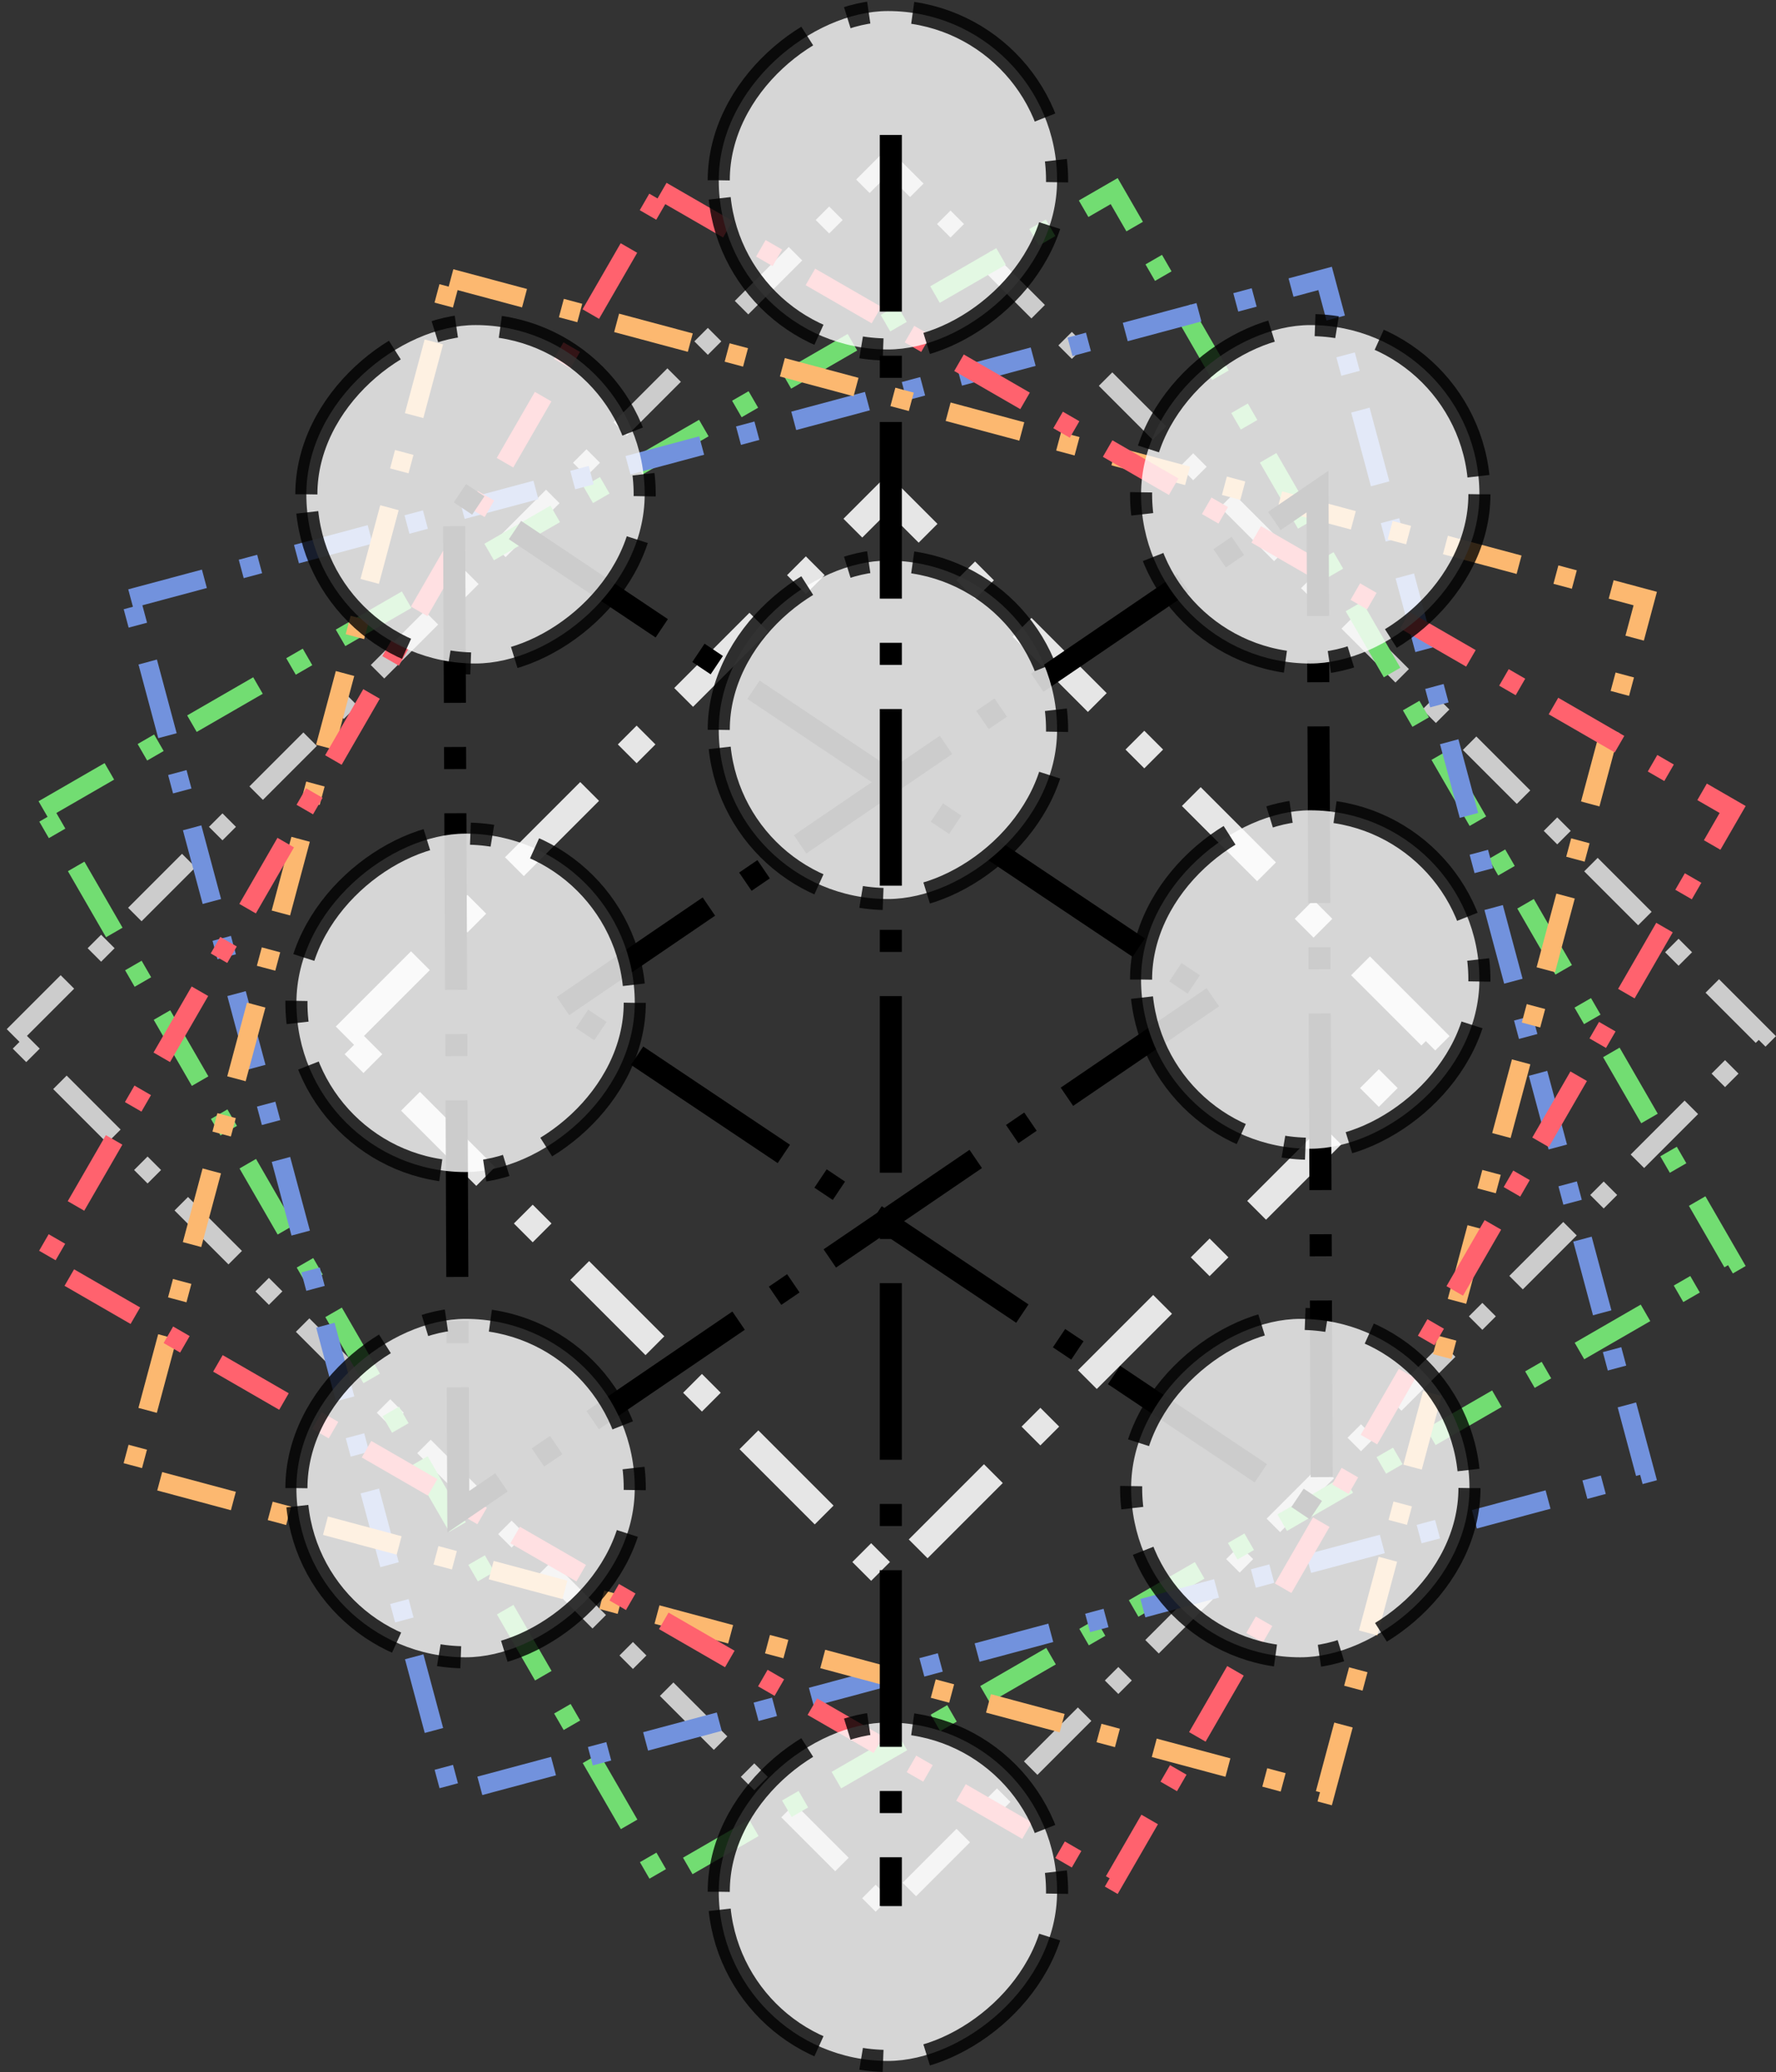 <?xml version="1.0" encoding="UTF-8" standalone="no"?>
<!-- Created with Inkscape (http://www.inkscape.org/) -->

<svg
   xmlns:dc="http://purl.org/dc/elements/1.1/"
   xmlns:cc="http://creativecommons.org/ns#"
   xmlns:rdf="http://www.w3.org/1999/02/22-rdf-syntax-ns#"
   xmlns:svg="http://www.w3.org/2000/svg"
   xmlns="http://www.w3.org/2000/svg"
   xmlns:sodipodi="http://sodipodi.sourceforge.net/DTD/sodipodi-0.dtd"
   xmlns:inkscape="http://www.inkscape.org/namespaces/inkscape"
   width="66.146mm"
   height="77.156mm"
   viewBox="0 0 66.146 77.156"
   version="1.1"
   id="svg4867"
   inkscape:version="0.92.4 (5da689c313, 2019-01-14)"
   sodipodi:docname="logo.svg">
  <rect x="0" y="0" width="66.146" height="77.156" fill="#333333" stroke="none"/>
  <defs
     id="defs4861" />
  <sodipodi:namedview
     id="base"
     pagecolor="#ffffff"
     bordercolor="#666666"
     borderopacity="1.0"
     inkscape:pageopacity="0.0"
     inkscape:pageshadow="2"
     inkscape:zoom="0.35"
     inkscape:cx="150.85753"
     inkscape:cy="294.70391"
     inkscape:document-units="mm"
     inkscape:current-layer="layer1"
     showgrid="false"
     fit-margin-top="0"
     fit-margin-left="0"
     fit-margin-right="0"
     fit-margin-bottom="0"
     borderlayer="true"
     inkscape:showpageshadow="false"
     inkscape:window-width="1366"
     inkscape:window-height="715"
     inkscape:window-x="-8"
     inkscape:window-y="-8"
     inkscape:window-maximized="1" />
  <g
     inkscape:label="Layer 1"
     inkscape:groupmode="layer"
     id="layer1"
     transform="translate(62.971,-311.424)">
    <g
       id="g5473"
       transform="matrix(0.244,0,0,0.244,-47.606,293.765)">
      <rect
         inkscape:export-filename="C:\Users\raint\rain\Code\inmount-www-temp\imgs\logo.png"
         transform="rotate(-45)"
         inkscape:export-ydpi="23.42"
         inkscape:export-xdpi="23.42"
         y="155.691"
         x="-170.232"
         height="117.191"
         width="117.154"
         id="rect1106-3-3-8-2-8"
         style="opacity:1;vector-effect:none;fill:none;fill-opacity:1;stroke:#e6e6e6;stroke-width:4.059;stroke-linecap:butt;stroke-linejoin:miter;stroke-miterlimit:4;stroke-dasharray:16.235, 8.118, 4.059, 8.118;stroke-dashoffset:0;stroke-opacity:1" />
      <rect
         inkscape:export-filename="C:\Users\raint\rain\Code\inmount-www-temp\imgs\logo.png"
         transform="rotate(-45)"
         inkscape:export-ydpi="23.42"
         inkscape:export-xdpi="23.42"
         y="119.884"
         x="-206.028"
         height="188.806"
         width="188.745"
         id="rect1106-3-3-8-2"
         style="opacity:1;vector-effect:none;fill:none;fill-opacity:1;stroke:#cccccc;stroke-width:2.91;stroke-linecap:butt;stroke-linejoin:miter;stroke-miterlimit:4;stroke-dasharray:11.642, 5.821, 2.91, 5.821;stroke-dashoffset:0;stroke-opacity:1" />
      <rect
         inkscape:export-filename="C:\Users\raint\rain\Code\inmount-www-temp\imgs\logo.png"
         transform="rotate(-30)"
         inkscape:export-ydpi="23.42"
         inkscape:export-xdpi="23.42"
         y="141.481"
         x="-146.762"
         height="188.806"
         width="188.745"
         id="rect1106-3-3-8-2-5"
         style="opacity:1;vector-effect:none;fill:none;fill-opacity:1;stroke:#72dd72;stroke-width:2.91;stroke-linecap:butt;stroke-linejoin:miter;stroke-miterlimit:4;stroke-dasharray:11.642, 5.821, 2.91, 5.821;stroke-dashoffset:0;stroke-opacity:1" />
      <rect
         inkscape:export-filename="C:\Users\raint\rain\Code\inmount-www-temp\imgs\logo.png"
         transform="rotate(-15)"
         inkscape:export-ydpi="23.42"
         inkscape:export-xdpi="23.42"
         y="147.003"
         x="-83.926"
         height="188.806"
         width="188.745"
         id="rect1106-3-3-8-2-5-4"
         style="opacity:1;vector-effect:none;fill:none;fill-opacity:1;stroke:#7292dd;stroke-width:2.91;stroke-linecap:butt;stroke-linejoin:miter;stroke-miterlimit:4;stroke-dasharray:11.642, 5.821, 2.91, 5.821;stroke-dashoffset:0;stroke-opacity:1" />
      <rect
         inkscape:export-filename="C:\Users\raint\rain\Code\inmount-www-temp\imgs\logo.png"
         transform="rotate(15)"
         inkscape:export-ydpi="23.42"
         inkscape:export-xdpi="23.42"
         y="109.437"
         x="35.378"
         height="188.806"
         width="188.745"
         id="rect1106-3-3-8-2-5-4-1"
         style="opacity:1;vector-effect:none;fill:none;fill-opacity:1;stroke:#fcb870;stroke-width:2.91;stroke-linecap:butt;stroke-linejoin:miter;stroke-miterlimit:4;stroke-dasharray:11.642, 5.821, 2.91, 5.821;stroke-dashoffset:0;stroke-opacity:1" />
      <rect
         inkscape:export-filename="C:\Users\raint\rain\Code\inmount-www-temp\imgs\logo.png"
         transform="rotate(30)"
         inkscape:export-ydpi="23.42"
         inkscape:export-xdpi="23.42"
         y="68.91"
         x="83.714"
         height="188.806"
         width="188.745"
         id="rect1106-3-3-8-2-5-4-1-0"
         style="opacity:1;vector-effect:none;fill:none;fill-opacity:1;stroke:#ff626e;stroke-width:2.91;stroke-linecap:butt;stroke-linejoin:miter;stroke-miterlimit:4;stroke-dasharray:11.642, 5.821, 2.91, 5.821;stroke-dashoffset:0;stroke-opacity:1" />
      <g
         inkscape:export-ydpi="23.42"
         inkscape:export-xdpi="23.42"
         inkscape:export-filename="C:\Users\raint\rain\Code\inmount-www-temp\imgs\logo.png"
         style="fill:#ffffff;stroke:#000000;stroke-width:2.117;stroke-miterlimit:4;stroke-dasharray:16.933, 4.233, 2.117, 4.233;stroke-dashoffset:0"
         id="g915-9"
         transform="matrix(1.592,0,0,1.592,-177.161,143.389)">
        <path
           style="mix-blend-mode:normal;vector-effect:none;fill:none;fill-opacity:1;stroke:#000000;stroke-width:2.117;stroke-linecap:butt;stroke-linejoin:miter;stroke-miterlimit:4;stroke-dasharray:16.933, 4.233, 2.117, 4.233;stroke-dashoffset:0;stroke-opacity:1"
           d="M 125.704,51.83 198.05,2.514 198.465,100.531 Z"
           id="rect815-8-9-8-6"
           inkscape:connector-curvature="0" />
        <path
           style="mix-blend-mode:normal;vector-effect:none;fill:none;fill-opacity:1;stroke:#000000;stroke-width:2.117;stroke-linecap:butt;stroke-linejoin:miter;stroke-miterlimit:4;stroke-dasharray:16.933, 4.233, 2.117, 4.233;stroke-dashoffset:0;stroke-opacity:1"
           d="M 188.016,50.988 115.671,100.305 115.255,2.287 Z"
           id="rect815-8-9-8-7-0"
           inkscape:connector-curvature="0" />
        <rect
           ry="19.392"
           rx="19.392"
           y="-212.62"
           x="81.817"
           height="32.44"
           width="32.441"
           id="rect1106-3-1-0-6-45"
           style="opacity:0.8;vector-effect:none;fill:#ffffff;fill-opacity:1;stroke:#000000;stroke-width:2.117;stroke-linecap:butt;stroke-linejoin:miter;stroke-miterlimit:4;stroke-dasharray:16.933, 4.233, 2.117, 4.233;stroke-dashoffset:0;stroke-opacity:1"
           transform="rotate(90)" />
        <rect
           ry="19.392"
           rx="19.392"
           y="-213.573"
           x="-13.446"
           height="32.44"
           width="32.441"
           id="rect1106-3-2-5-9-4"
           style="opacity:0.8;vector-effect:none;fill:#ffffff;fill-opacity:1;stroke:#000000;stroke-width:2.117;stroke-linecap:butt;stroke-linejoin:miter;stroke-miterlimit:4;stroke-dasharray:16.933, 4.233, 2.117, 4.233;stroke-dashoffset:0;stroke-opacity:1"
           transform="rotate(90)" />
        <rect
           style="opacity:0.8;vector-effect:none;fill:#ffffff;fill-opacity:1;stroke:#000000;stroke-width:2.117;stroke-linecap:butt;stroke-linejoin:miter;stroke-miterlimit:4;stroke-dasharray:16.933, 4.233, 2.117, 4.233;stroke-dashoffset:0;stroke-opacity:1"
           id="rect1106-3-1-0-9-2-8-9-1"
           width="32.441"
           height="32.44"
           x="35.302"
           y="-132.588"
           rx="19.392"
           ry="19.392"
           transform="rotate(90)" />
        <rect
           ry="19.392"
           rx="19.392"
           y="101.1"
           x="-18.994"
           height="32.44"
           width="32.441"
           id="rect1106-3-1-0-6-5-2"
           style="opacity:0.8;vector-effect:none;fill:#ffffff;fill-opacity:1;stroke:#000000;stroke-width:2.117;stroke-linecap:butt;stroke-linejoin:miter;stroke-miterlimit:4;stroke-dasharray:16.933, 4.233, 2.117, 4.233;stroke-dashoffset:0;stroke-opacity:1"
           transform="rotate(-90)" />
        <rect
           ry="19.392"
           rx="19.392"
           y="100.147"
           x="-114.258"
           height="32.44"
           width="32.441"
           id="rect1106-3-2-5-9-2-3"
           style="opacity:0.8;vector-effect:none;fill:#ffffff;fill-opacity:1;stroke:#000000;stroke-width:2.117;stroke-linecap:butt;stroke-linejoin:miter;stroke-miterlimit:4;stroke-dasharray:16.933, 4.233, 2.117, 4.233;stroke-dashoffset:0;stroke-opacity:1"
           transform="rotate(-90)" />
        <rect
           style="opacity:0.8;vector-effect:none;fill:#ffffff;fill-opacity:1;stroke:#000000;stroke-width:2.117;stroke-linecap:butt;stroke-linejoin:miter;stroke-miterlimit:4;stroke-dasharray:16.933, 4.233, 2.117, 4.233;stroke-dashoffset:0;stroke-opacity:1"
           id="rect1106-3-1-0-9-2-8-9-5-7"
           width="32.441"
           height="32.44"
           x="-65.509"
           y="181.132"
           rx="19.392"
           ry="19.392"
           transform="rotate(-90)" />
        <rect
           transform="rotate(-90)"
           ry="19.392"
           rx="19.392"
           y="140.64"
           x="11.108"
           height="32.44"
           width="32.441"
           id="rect1106-3-1-0-6-5-1-9"
           style="opacity:0.8;vector-effect:none;fill:#ffffff;fill-opacity:1;stroke:#000000;stroke-width:2.117;stroke-linecap:butt;stroke-linejoin:miter;stroke-miterlimit:4;stroke-dasharray:16.933, 4.233, 2.117, 4.233;stroke-dashoffset:0;stroke-opacity:1" />
        <rect
           transform="rotate(-90)"
           ry="19.392"
           rx="19.392"
           y="140.64"
           x="-41.571"
           height="32.44"
           width="32.441"
           id="rect1106-3-1-0-6-5-1-2-6"
           style="opacity:0.8;vector-effect:none;fill:#ffffff;fill-opacity:1;stroke:#000000;stroke-width:2.117;stroke-linecap:butt;stroke-linejoin:miter;stroke-miterlimit:4;stroke-dasharray:16.933, 4.233, 2.117, 4.233;stroke-dashoffset:0;stroke-opacity:1" />
        <rect
           transform="rotate(-90)"
           ry="19.392"
           rx="19.392"
           y="140.64"
           x="-152.95"
           height="32.44"
           width="32.441"
           id="rect1106-3-1-0-6-5-1-2-2-5"
           style="opacity:0.8;vector-effect:none;fill:#ffffff;fill-opacity:1;stroke:#000000;stroke-width:2.117;stroke-linecap:butt;stroke-linejoin:miter;stroke-miterlimit:4;stroke-dasharray:16.933, 4.233, 2.117, 4.233;stroke-dashoffset:0;stroke-opacity:1" />
        <path
           style="fill:#ffffff;stroke:#000000;stroke-width:2.117;stroke-linecap:butt;stroke-linejoin:miter;stroke-miterlimit:4;stroke-dasharray:16.933, 4.233, 2.117, 4.233;stroke-dashoffset:0;stroke-opacity:1"
           d="M 157.139,-31.673 V 138.105"
           id="path1173-5"
           inkscape:connector-curvature="0" />
      </g>
    </g>
  </g>
</svg>
